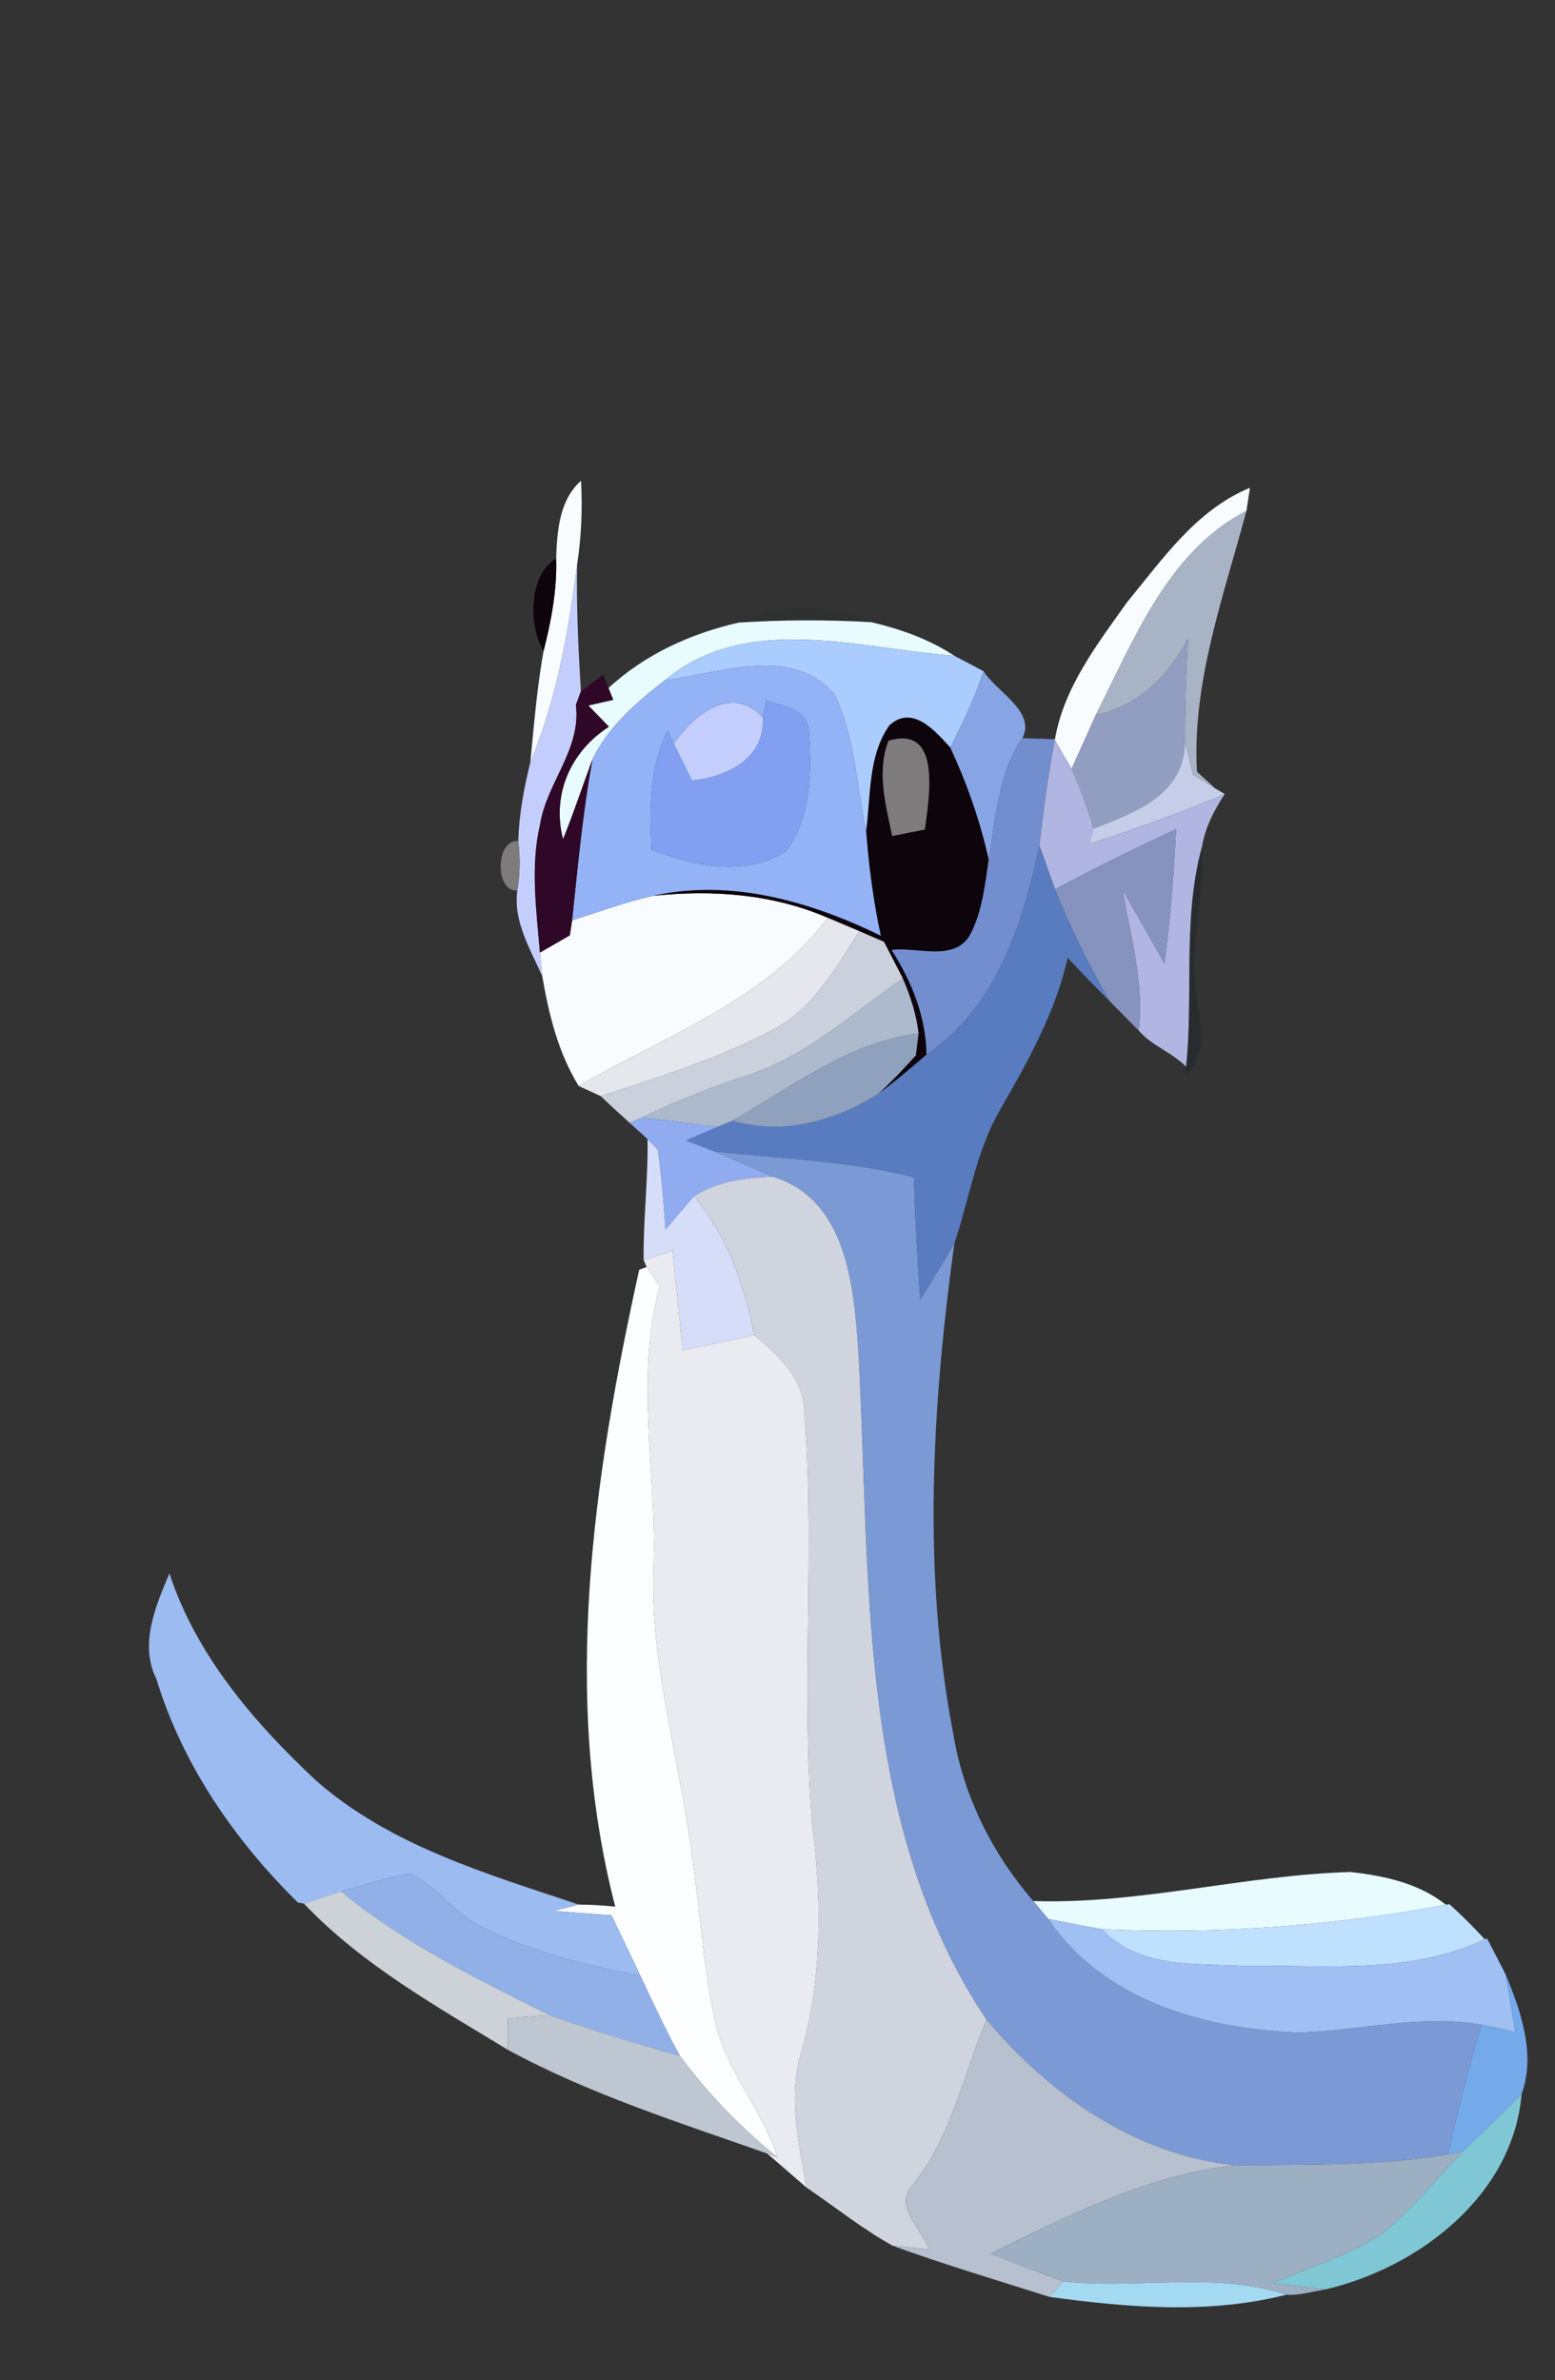 <?xml version="1.0" encoding="UTF-8" ?>
<!DOCTYPE svg PUBLIC "-//W3C//DTD SVG 1.1//EN" "http://www.w3.org/Graphics/SVG/1.1/DTD/svg11.dtd">
<svg width="115pt" height="176pt" viewBox="0 0 115 176" version="1.1" xmlns="http://www.w3.org/2000/svg">
<rect x="0" y="0" width="115" height="176" fill="#333333" stroke="none"/>
<g id="#f8fcffff">
<path fill="#f8fcff" opacity="1.00" d=" M 41.13 41.30 C 41.20 39.29 41.35 36.99 42.97 35.55 C 43.08 37.62 43.00 39.69 42.68 41.74 C 42.05 46.73 41.16 51.71 39.22 56.38 C 39.49 53.63 39.71 50.86 40.20 48.14 C 40.77 45.90 41.20 43.62 41.13 41.30 Z" />
<path fill="#f8fcff" opacity="1.00" d=" M 83.35 44.54 C 85.97 41.35 88.48 37.70 92.44 36.07 C 92.35 36.64 92.27 37.21 92.18 37.78 C 86.36 40.77 83.84 47.36 81.03 52.89 C 80.44 54.21 79.85 55.53 79.25 56.85 C 78.94 56.32 78.32 55.26 78.01 54.73 L 78.02 54.66 C 78.68 50.83 81.15 47.63 83.35 44.54 Z" />
<path fill="#f8fcff" opacity="1.00" d=" M 42.31 68.06 C 44.29 67.43 46.24 66.71 48.27 66.25 C 52.64 65.78 57.15 66.10 61.22 67.87 C 56.58 74.01 49.22 76.58 42.80 80.31 C 41.27 77.83 40.59 75.00 40.10 72.17 C 40.06 71.73 39.97 70.87 39.93 70.44 C 40.48 70.12 41.58 69.49 42.14 69.17 C 42.18 68.90 42.27 68.34 42.31 68.06 Z" />
</g>
<g id="#a8b3c5ff">
<path fill="#a8b3c5" opacity="1.00" d=" M 81.03 52.89 C 83.84 47.36 86.36 40.77 92.18 37.78 C 90.50 44.08 88.15 50.45 88.52 57.07 C 88.86 57.37 89.53 57.99 89.87 58.30 C 89.46 58.04 88.63 57.53 88.22 57.28 C 88.07 56.66 87.77 55.42 87.62 54.81 C 87.63 52.29 87.71 49.77 87.85 47.26 C 86.39 50.00 84.18 52.23 81.03 52.89 Z" />
</g>
<g id="#0e040cff">
<path fill="#0e040c" opacity="1.00" d=" M 40.20 48.14 C 39.02 46.23 39.15 42.42 41.13 41.30 C 41.20 43.62 40.77 45.90 40.20 48.14 Z" />
<path fill="#0e040c" opacity="1.00" d=" M 65.77 53.64 C 67.47 52.07 69.18 54.06 70.28 55.28 C 71.51 57.93 72.49 60.70 73.12 63.56 C 72.85 65.39 72.66 67.30 71.82 68.98 C 70.71 71.22 67.84 69.99 65.94 70.25 C 67.43 72.58 68.48 75.18 68.52 77.98 C 67.37 78.98 66.21 79.97 64.97 80.87 C 65.94 79.98 66.85 79.02 67.73 78.04 L 67.93 76.42 C 67.77 75.01 67.33 73.66 66.77 72.36 C 66.31 71.45 65.84 70.55 65.37 69.64 C 64.91 69.45 64.01 69.06 63.56 68.86 C 62.97 68.61 61.81 68.12 61.22 67.87 C 57.15 66.10 52.64 65.78 48.27 66.25 C 54.05 64.95 59.94 66.66 65.14 69.19 C 64.58 66.64 64.26 64.05 64.05 61.45 C 64.41 58.83 64.18 55.91 65.77 53.64 M 65.71 54.78 C 64.82 57.09 65.51 59.51 65.98 61.82 C 66.58 61.70 67.80 61.46 68.40 61.34 C 68.69 59.04 69.69 53.57 65.71 54.78 Z" />
</g>
<g id="#c4cefcff">
<path fill="#c4cefc" opacity="1.00" d=" M 39.22 56.38 C 41.16 51.71 42.05 46.73 42.68 41.74 C 42.62 44.87 42.77 48.00 42.96 51.12 C 42.87 51.37 42.68 51.88 42.59 52.13 C 43.00 55.39 40.45 57.86 39.95 60.93 C 39.21 64.06 39.67 67.28 39.93 70.44 C 39.97 70.87 40.06 71.73 40.10 72.17 C 39.21 70.18 37.94 68.10 38.26 65.85 C 38.46 64.63 38.48 63.41 38.33 62.19 C 38.38 60.23 38.75 58.28 39.22 56.38 Z" />
<path fill="#c4cefc" opacity="1.00" d=" M 49.83 55.00 C 51.30 52.86 54.08 50.57 56.43 53.07 C 56.55 56.13 53.78 57.43 51.18 57.73 C 50.84 57.05 50.17 55.68 49.83 55.00 Z" />
</g>
<g id="#292a2a62">
<path fill="#292a2a" opacity="0.38" d=" M 54.63 46.04 C 57.74 44.55 61.30 44.67 64.44 46.01 C 61.17 45.82 57.89 45.83 54.63 46.04 Z" />
</g>
<g id="#e8fbffff">
<path fill="#e8fbff" opacity="1.00" d=" M 45.00 50.88 C 47.69 48.39 51.08 46.85 54.63 46.04 C 57.89 45.83 61.17 45.82 64.44 46.01 C 66.59 46.52 68.71 47.26 70.57 48.49 C 63.50 47.96 55.25 45.25 49.17 50.30 C 47.09 51.92 44.97 53.73 43.82 56.15 C 43.08 58.12 42.43 60.12 41.64 62.06 C 40.78 58.76 42.20 55.56 45.03 53.74 C 44.65 53.35 43.89 52.56 43.51 52.17 C 43.97 52.06 44.89 51.86 45.35 51.75 C 45.26 51.54 45.09 51.10 45.00 50.88 Z" />
<path fill="#e8fbff" opacity="1.00" d=" M 76.42 140.58 C 84.27 140.83 92.02 138.66 99.86 138.43 C 102.37 138.71 104.91 139.25 106.93 140.85 C 98.55 142.43 90.01 143.04 81.49 142.66 C 80.16 142.44 78.84 142.15 77.52 141.90 C 77.15 141.46 76.78 141.02 76.42 140.58 Z" />
</g>
<g id="#929ec1ff">
<path fill="#929ec1" opacity="1.00" d=" M 81.03 52.89 C 84.18 52.23 86.39 50.00 87.85 47.26 C 87.71 49.77 87.63 52.29 87.62 54.81 C 87.65 58.75 83.94 60.08 80.87 61.28 C 80.43 59.77 79.88 58.29 79.25 56.85 C 79.85 55.53 80.44 54.21 81.03 52.89 Z" />
</g>
<g id="#aaccffff">
<path fill="#aaccff" opacity="1.00" d=" M 49.17 50.30 C 55.25 45.25 63.50 47.96 70.57 48.49 C 71.11 48.77 72.20 49.35 72.74 49.64 C 72.08 51.59 71.22 53.45 70.28 55.28 C 69.18 54.06 67.47 52.07 65.77 53.64 C 64.18 55.91 64.41 58.83 64.05 61.45 C 63.33 58.09 63.25 54.46 61.71 51.36 C 58.55 47.63 53.23 49.81 49.17 50.30 Z" />
</g>
<g id="#94b2f6ff">
<path fill="#94b2f6" opacity="1.00" d=" M 49.17 50.30 C 53.23 49.81 58.55 47.63 61.71 51.36 C 63.25 54.46 63.33 58.09 64.05 61.45 C 64.26 64.05 64.58 66.64 65.14 69.19 C 59.94 66.66 54.05 64.95 48.27 66.25 C 46.24 66.71 44.29 67.43 42.31 68.06 C 42.73 64.08 43.09 60.09 43.82 56.15 C 44.97 53.73 47.09 51.92 49.17 50.30 M 49.83 55.00 L 49.37 54.04 C 48.01 56.78 48.04 59.86 48.19 62.84 C 51.29 64.05 55.05 64.84 58.07 62.99 C 60.00 60.56 60.05 57.08 59.81 54.11 C 59.79 52.35 57.89 52.30 56.67 51.78 L 56.43 53.07 C 54.08 50.57 51.30 52.86 49.83 55.00 Z" />
</g>
<g id="#87a4e4ff">
<path fill="#87a4e4" opacity="1.00" d=" M 72.74 49.64 C 73.69 51.15 76.63 52.62 75.61 54.59 C 73.80 57.22 73.65 60.51 73.12 63.56 C 72.49 60.70 71.51 57.93 70.28 55.28 C 71.22 53.45 72.08 51.59 72.74 49.64 Z" />
</g>
<g id="#2f0727ff">
<path fill="#2f0727" opacity="1.00" d=" M 42.96 51.12 C 43.37 50.81 44.19 50.20 44.60 49.89 L 45.00 50.88 C 45.09 51.10 45.26 51.54 45.35 51.75 C 44.89 51.86 43.97 52.06 43.51 52.17 C 43.89 52.56 44.65 53.35 45.03 53.74 C 42.20 55.56 40.78 58.76 41.64 62.06 C 42.43 60.12 43.08 58.12 43.82 56.15 C 43.09 60.09 42.73 64.08 42.31 68.06 C 42.27 68.34 42.18 68.90 42.14 69.17 C 41.58 69.49 40.48 70.12 39.93 70.44 C 39.67 67.28 39.21 64.06 39.95 60.93 C 40.45 57.86 43.00 55.39 42.59 52.13 C 42.68 51.88 42.87 51.37 42.96 51.12 Z" />
</g>
<g id="#839ff2ff">
<path fill="#839ff2" opacity="1.00" d=" M 56.67 51.78 C 57.89 52.30 59.79 52.35 59.81 54.11 C 60.05 57.08 60.00 60.56 58.07 62.99 C 55.05 64.84 51.29 64.05 48.19 62.84 C 48.04 59.86 48.01 56.78 49.37 54.04 L 49.83 55.00 C 50.17 55.68 50.84 57.05 51.18 57.73 C 53.78 57.43 56.55 56.13 56.43 53.07 L 56.67 51.78 Z" />
</g>
<g id="#7d7b7cff">
<path fill="#7d7b7c" opacity="1.00" d=" M 65.71 54.78 C 69.69 53.57 68.69 59.04 68.40 61.34 C 67.80 61.46 66.58 61.70 65.98 61.82 C 65.51 59.51 64.82 57.09 65.71 54.78 Z" />
<path fill="#7d7b7c" opacity="1.00" d=" M 38.26 65.85 C 36.57 65.98 36.64 62.02 38.33 62.19 C 38.48 63.41 38.46 64.63 38.26 65.85 Z" />
</g>
<g id="#728ecfff">
<path fill="#728ecf" opacity="1.00" d=" M 73.12 63.56 C 73.65 60.51 73.80 57.22 75.61 54.59 C 76.21 54.61 77.42 54.64 78.02 54.66 L 78.01 54.73 C 77.51 57.32 77.17 59.93 76.87 62.55 C 75.60 68.37 73.71 74.46 68.52 77.98 C 68.48 75.18 67.43 72.58 65.94 70.25 C 67.84 69.99 70.71 71.22 71.82 68.98 C 72.66 67.30 72.85 65.39 73.12 63.56 Z" />
</g>
<g id="#c6cde8ff">
<path fill="#c6cde8" opacity="1.00" d=" M 80.87 61.28 C 83.94 60.08 87.65 58.75 87.62 54.81 C 87.77 55.42 88.07 56.66 88.22 57.28 C 88.63 57.53 89.46 58.04 89.87 58.30 L 90.58 58.72 C 87.29 60.11 83.92 61.32 80.53 62.41 C 80.61 62.13 80.79 61.56 80.87 61.28 Z" />
</g>
<g id="#b0b5e1ff">
<path fill="#b0b5e1" opacity="1.00" d=" M 76.87 62.55 C 77.17 59.93 77.51 57.32 78.01 54.73 C 78.32 55.26 78.94 56.32 79.25 56.85 C 79.88 58.29 80.43 59.77 80.87 61.28 C 80.79 61.56 80.61 62.13 80.53 62.41 C 83.92 61.32 87.29 60.11 90.58 58.72 C 89.79 59.90 89.14 61.17 88.90 62.58 C 87.44 67.90 88.28 73.45 87.72 78.88 C 86.67 77.82 85.18 77.33 84.21 76.21 C 84.64 72.69 83.59 69.26 83.03 65.82 C 84.07 67.62 85.10 69.43 86.12 71.25 C 86.55 67.95 86.82 64.64 86.97 61.32 C 83.94 62.71 80.97 64.21 78.02 65.75 C 77.73 64.95 77.16 63.35 76.87 62.55 Z" />
</g>
<g id="#8693beff">
<path fill="#8693be" opacity="1.00" d=" M 78.02 65.75 C 80.97 64.21 83.94 62.71 86.97 61.32 C 86.82 64.64 86.55 67.95 86.12 71.25 C 85.10 69.43 84.07 67.62 83.03 65.82 C 83.59 69.26 84.64 72.69 84.21 76.21 C 83.68 75.67 82.62 74.60 82.09 74.06 C 80.51 71.41 79.18 68.61 78.02 65.75 Z" />
</g>
<g id="#597bc0ff">
<path fill="#597bc0" opacity="1.00" d=" M 68.52 77.98 C 73.71 74.46 75.60 68.37 76.87 62.55 C 77.16 63.35 77.73 64.95 78.02 65.75 C 79.18 68.61 80.51 71.41 82.09 74.06 C 81.02 73.00 79.98 71.92 78.96 70.82 C 78.05 74.92 75.97 78.56 73.91 82.16 C 72.18 85.19 71.68 88.68 70.58 91.94 C 69.77 93.36 68.91 94.74 68.05 96.13 C 67.84 93.11 67.68 90.08 67.57 87.06 C 62.73 85.82 57.73 85.70 52.79 85.14 C 52.28 84.94 51.24 84.53 50.72 84.33 C 51.31 84.08 52.49 83.58 53.08 83.33 C 53.35 83.21 53.90 82.98 54.17 82.87 C 57.87 84.00 61.80 82.88 64.97 80.87 C 66.21 79.97 67.37 78.98 68.52 77.98 Z" />
</g>
<g id="#19222758">
<path fill="#192227" opacity="0.35" d=" M 87.72 78.88 C 88.28 73.45 87.44 67.90 88.90 62.58 C 89.10 66.07 88.04 69.51 88.44 73.00 C 88.52 75.20 89.68 77.80 87.68 79.48 L 87.72 78.88 Z" />
</g>
<g id="#e5e7edff">
<path fill="#e5e7ed" opacity="1.00" d=" M 61.22 67.87 C 61.81 68.12 62.97 68.61 63.56 68.86 C 61.83 71.57 60.15 74.56 57.21 76.13 C 53.16 78.27 48.76 79.64 44.43 81.06 C 44.02 80.87 43.21 80.49 42.80 80.31 C 49.22 76.58 56.58 74.01 61.22 67.87 Z" />
</g>
<g id="#cbd0ddff">
<path fill="#cbd0dd" opacity="1.00" d=" M 63.56 68.86 C 64.01 69.06 64.91 69.45 65.37 69.64 C 65.84 70.55 66.31 71.45 66.77 72.36 C 63.15 74.83 59.83 77.96 55.61 79.40 C 52.85 80.32 50.13 81.35 47.52 82.63 L 46.56 83.03 C 45.84 82.38 45.13 81.73 44.43 81.06 C 48.76 79.64 53.16 78.27 57.21 76.13 C 60.15 74.56 61.83 71.57 63.56 68.86 Z" />
</g>
<g id="#adb9ccff">
<path fill="#adb9cc" opacity="1.00" d=" M 55.61 79.40 C 59.83 77.96 63.15 74.83 66.77 72.36 C 67.33 73.66 67.77 75.01 67.93 76.42 C 62.76 77.07 58.57 80.38 54.17 82.87 C 53.90 82.98 53.35 83.21 53.08 83.33 C 51.22 83.13 49.38 82.85 47.52 82.63 C 50.13 81.35 52.85 80.32 55.61 79.40 Z" />
</g>
<g id="#90a1bdff">
<path fill="#90a1bd" opacity="1.00" d=" M 54.17 82.87 C 58.57 80.38 62.76 77.07 67.93 76.42 L 67.73 78.04 C 66.85 79.02 65.94 79.98 64.97 80.87 C 61.80 82.88 57.87 84.00 54.17 82.87 Z" />
</g>
<g id="#90abf0ff">
<path fill="#90abf0" opacity="1.00" d=" M 46.56 83.03 L 47.52 82.63 C 49.38 82.85 51.22 83.13 53.08 83.33 C 52.49 83.58 51.31 84.08 50.72 84.33 C 51.24 84.53 52.28 84.94 52.79 85.14 C 54.25 85.74 55.70 86.36 57.14 87.01 C 55.13 87.10 53.06 87.33 51.34 88.45 C 50.62 89.27 49.91 90.10 49.22 90.94 C 49.07 88.96 48.92 86.98 48.64 85.01 L 47.89 84.23 C 47.56 83.93 46.89 83.33 46.56 83.03 Z" />
</g>
<g id="#d6ddf9ff">
<path fill="#d6ddf9" opacity="1.00" d=" M 47.89 84.23 L 48.64 85.01 C 48.92 86.98 49.07 88.96 49.22 90.94 C 49.91 90.10 50.62 89.27 51.34 88.45 C 53.78 91.40 55.04 95.02 55.79 98.73 C 54.02 99.12 52.26 99.49 50.49 99.85 C 50.25 97.39 49.98 94.94 49.74 92.48 C 49.21 92.65 48.14 93.00 47.60 93.17 C 47.56 90.18 47.94 87.21 47.89 84.23 Z" />
</g>
<g id="#7b99d4ff">
<path fill="#7b99d4" opacity="1.00" d=" M 52.79 85.14 C 57.73 85.70 62.73 85.82 67.57 87.06 C 67.68 90.08 67.84 93.11 68.05 96.13 C 68.91 94.74 69.77 93.36 70.58 91.94 C 68.94 103.90 68.20 116.24 70.49 128.17 C 71.24 132.78 73.37 137.06 76.42 140.58 C 76.78 141.02 77.15 141.46 77.52 141.90 C 81.59 147.94 89.10 150.04 96.01 150.30 C 100.53 150.19 105.03 148.92 109.56 149.72 C 108.61 152.88 107.80 156.09 107.09 159.31 C 101.89 160.20 96.59 160.04 91.33 160.12 C 83.93 159.33 77.65 154.91 72.96 149.36 C 63.26 134.88 64.42 116.63 63.48 100.00 C 63.15 95.16 62.66 88.69 57.14 87.01 C 55.70 86.36 54.25 85.74 52.79 85.14 Z" />
</g>
<g id="#cfd4dfff">
<path fill="#cfd4df" opacity="1.00" d=" M 51.34 88.45 C 53.06 87.33 55.13 87.10 57.14 87.01 C 62.66 88.69 63.15 95.16 63.48 100.00 C 64.42 116.63 63.26 134.88 72.96 149.36 C 71.22 153.47 70.37 157.98 67.52 161.55 C 66.01 163.12 68.17 164.78 68.69 166.33 C 68.02 166.26 66.69 166.13 66.02 166.07 C 63.77 164.82 61.76 163.20 59.64 161.76 C 59.05 158.38 58.22 154.90 59.33 151.52 C 60.81 146.12 60.79 140.50 60.07 134.99 C 59.20 124.80 60.30 114.54 59.48 104.35 C 59.41 101.87 57.52 100.21 55.79 98.73 C 55.04 95.02 53.78 91.40 51.34 88.45 Z" />
</g>
<g id="#e9ebf1ff">
<path fill="#e9ebf1" opacity="1.00" d=" M 47.60 93.17 C 48.14 93.00 49.21 92.65 49.74 92.48 C 49.98 94.94 50.25 97.39 50.49 99.85 C 52.26 99.49 54.02 99.12 55.79 98.73 C 57.52 100.21 59.41 101.87 59.48 104.35 C 60.30 114.54 59.20 124.80 60.07 134.99 C 60.79 140.50 60.81 146.12 59.33 151.52 C 58.22 154.90 59.05 158.38 59.64 161.76 C 58.91 161.13 57.47 159.88 56.74 159.25 L 57.50 159.53 C 56.33 155.88 53.51 152.95 52.81 149.11 C 51.96 145.13 51.77 141.05 51.14 137.03 C 50.25 130.01 48.08 123.13 48.32 115.99 C 48.60 109.02 46.93 101.99 48.78 95.13 C 48.54 94.77 48.06 94.05 47.82 93.69 L 47.60 93.17 Z" />
</g>
<g id="#fcfeffff">
<path fill="#fcfeff" opacity="1.00" d=" M 47.27 93.90 L 47.82 93.69 C 48.06 94.05 48.54 94.77 48.78 95.13 C 46.93 101.99 48.60 109.02 48.32 115.99 C 48.08 123.13 50.25 130.01 51.14 137.03 C 51.77 141.05 51.96 145.13 52.81 149.11 C 53.51 152.95 56.33 155.88 57.50 159.53 C 54.79 157.35 52.35 154.82 50.28 152.02 C 49.22 150.10 48.30 148.11 47.37 146.13 C 46.66 144.62 45.94 143.12 45.22 141.63 C 43.80 141.53 42.37 141.42 40.94 141.31 C 41.41 141.19 42.34 140.96 42.80 140.84 C 43.70 140.85 44.60 140.90 45.50 140.99 C 41.48 125.46 43.88 109.30 47.27 93.90 Z" />
</g>
<g id="#9cbbf1ff">
<path fill="#9cbbf1" opacity="1.00" d=" M 11.57 124.17 C 10.29 121.61 11.50 118.77 12.53 116.35 C 14.51 122.40 18.76 127.34 23.33 131.63 C 28.82 136.48 36.00 138.56 42.80 140.84 C 42.34 140.96 41.41 141.19 40.94 141.31 C 42.37 141.42 43.80 141.53 45.22 141.63 C 45.94 143.12 46.66 144.62 47.37 146.13 C 43.29 145.27 39.14 144.35 35.43 142.38 C 33.53 141.39 32.26 139.46 30.34 138.55 C 28.59 138.81 26.92 139.43 25.21 139.86 C 24.53 140.09 23.16 140.54 22.48 140.77 L 22.03 140.69 C 17.35 136.08 13.50 130.50 11.57 124.17 Z" />
</g>
<g id="#92b0e8ff">
<path fill="#92b0e8" opacity="1.00" d=" M 30.34 138.55 C 32.26 139.46 33.53 141.39 35.43 142.38 C 39.14 144.35 43.29 145.27 47.37 146.13 C 48.30 148.11 49.22 150.10 50.28 152.02 C 47.04 151.14 43.84 150.13 40.67 149.03 C 35.31 146.35 29.86 143.70 25.21 139.86 C 26.92 139.43 28.59 138.81 30.34 138.55 Z" />
</g>
<g id="#cdd2d8ff">
<path fill="#cdd2d8" opacity="1.00" d=" M 22.48 140.77 C 23.16 140.54 24.53 140.09 25.21 139.86 C 29.86 143.70 35.31 146.35 40.67 149.03 C 39.63 149.08 38.59 149.17 37.56 149.26 C 37.56 149.84 37.56 151.00 37.56 151.58 C 32.29 148.37 26.77 145.29 22.48 140.77 Z" />
</g>
<g id="#bfe1ffff">
<path fill="#bfe1ff" opacity="1.00" d=" M 81.49 142.66 C 90.01 143.04 98.55 142.43 106.93 140.85 L 107.19 140.81 C 108.10 141.63 108.97 142.50 109.81 143.41 C 104.25 146.03 97.97 145.30 92.02 145.37 C 88.40 145.19 84.20 145.58 81.49 142.66 Z" />
</g>
<g id="#a0bff3ff">
<path fill="#a0bff3" opacity="1.00" d=" M 77.52 141.90 C 78.84 142.15 80.16 142.44 81.49 142.66 C 84.20 145.58 88.40 145.19 92.02 145.37 C 97.97 145.30 104.25 146.03 109.81 143.41 L 109.97 143.34 C 110.44 144.23 110.90 145.12 111.35 146.01 C 111.62 147.43 111.83 148.86 112.06 150.29 C 111.23 150.09 110.40 149.88 109.56 149.72 C 105.03 148.92 100.53 150.19 96.01 150.30 C 89.10 150.04 81.59 147.94 77.52 141.90 Z" />
</g>
<g id="#74a9eaff">
<path fill="#74a9ea" opacity="1.00" d=" M 111.35 146.01 C 112.49 148.72 113.59 151.99 112.53 154.84 C 111.12 156.29 109.66 157.68 108.20 159.09 L 107.09 159.31 C 107.80 156.09 108.61 152.88 109.56 149.72 C 110.40 149.88 111.23 150.09 112.06 150.29 C 111.83 148.86 111.62 147.43 111.35 146.01 Z" />
</g>
<g id="#bec7d1ff">
<path fill="#bec7d1" opacity="1.00" d=" M 37.56 149.26 C 38.59 149.17 39.63 149.08 40.67 149.03 C 43.84 150.13 47.04 151.14 50.28 152.02 C 52.35 154.82 54.79 157.35 57.50 159.53 L 56.74 159.25 C 50.25 156.96 43.64 154.88 37.56 151.58 C 37.56 151.00 37.56 149.84 37.56 149.26 Z" />
</g>
<g id="#b6c0ceff">
<path fill="#b6c0ce" opacity="1.00" d=" M 72.96 149.36 C 77.65 154.91 83.93 159.33 91.33 160.12 C 84.84 160.85 79.02 163.82 73.25 166.65 C 75.06 167.35 76.86 168.07 78.68 168.71 L 77.61 169.85 C 73.74 168.62 69.84 167.46 66.02 166.07 C 66.69 166.13 68.02 166.26 68.69 166.33 C 68.17 164.78 66.01 163.12 67.52 161.55 C 70.37 157.98 71.22 153.47 72.96 149.36 Z" />
</g>
<g id="#85cfdef3">
<path fill="#85cfde" opacity="0.95" d=" M 108.20 159.09 C 109.66 157.68 111.12 156.29 112.53 154.84 C 111.91 162.34 104.94 167.67 98.06 169.29 C 97.08 169.18 95.12 168.95 94.14 168.84 C 96.79 167.65 99.66 166.87 102.10 165.24 C 104.41 163.48 106.17 161.14 108.20 159.09 Z" />
</g>
<g id="#9cafc3ff">
<path fill="#9cafc3" opacity="1.00" d=" M 91.33 160.12 C 96.59 160.04 101.89 160.20 107.09 159.31 L 108.20 159.09 C 106.17 161.14 104.41 163.48 102.10 165.24 C 99.66 166.87 96.79 167.65 94.14 168.84 C 95.12 168.95 97.08 169.18 98.06 169.29 C 97.09 169.44 96.11 169.76 95.13 169.69 C 89.79 167.94 84.16 169.31 78.68 168.71 C 76.86 168.07 75.06 167.35 73.25 166.65 C 79.02 163.82 84.84 160.85 91.33 160.12 Z" />
</g>
<g id="#a3daf2ff">
<path fill="#a3daf2" opacity="1.00" d=" M 78.68 168.71 C 84.16 169.31 89.79 167.94 95.13 169.69 C 89.39 171.15 83.41 170.64 77.61 169.85 L 78.68 168.71 Z" />
</g>
</svg>
